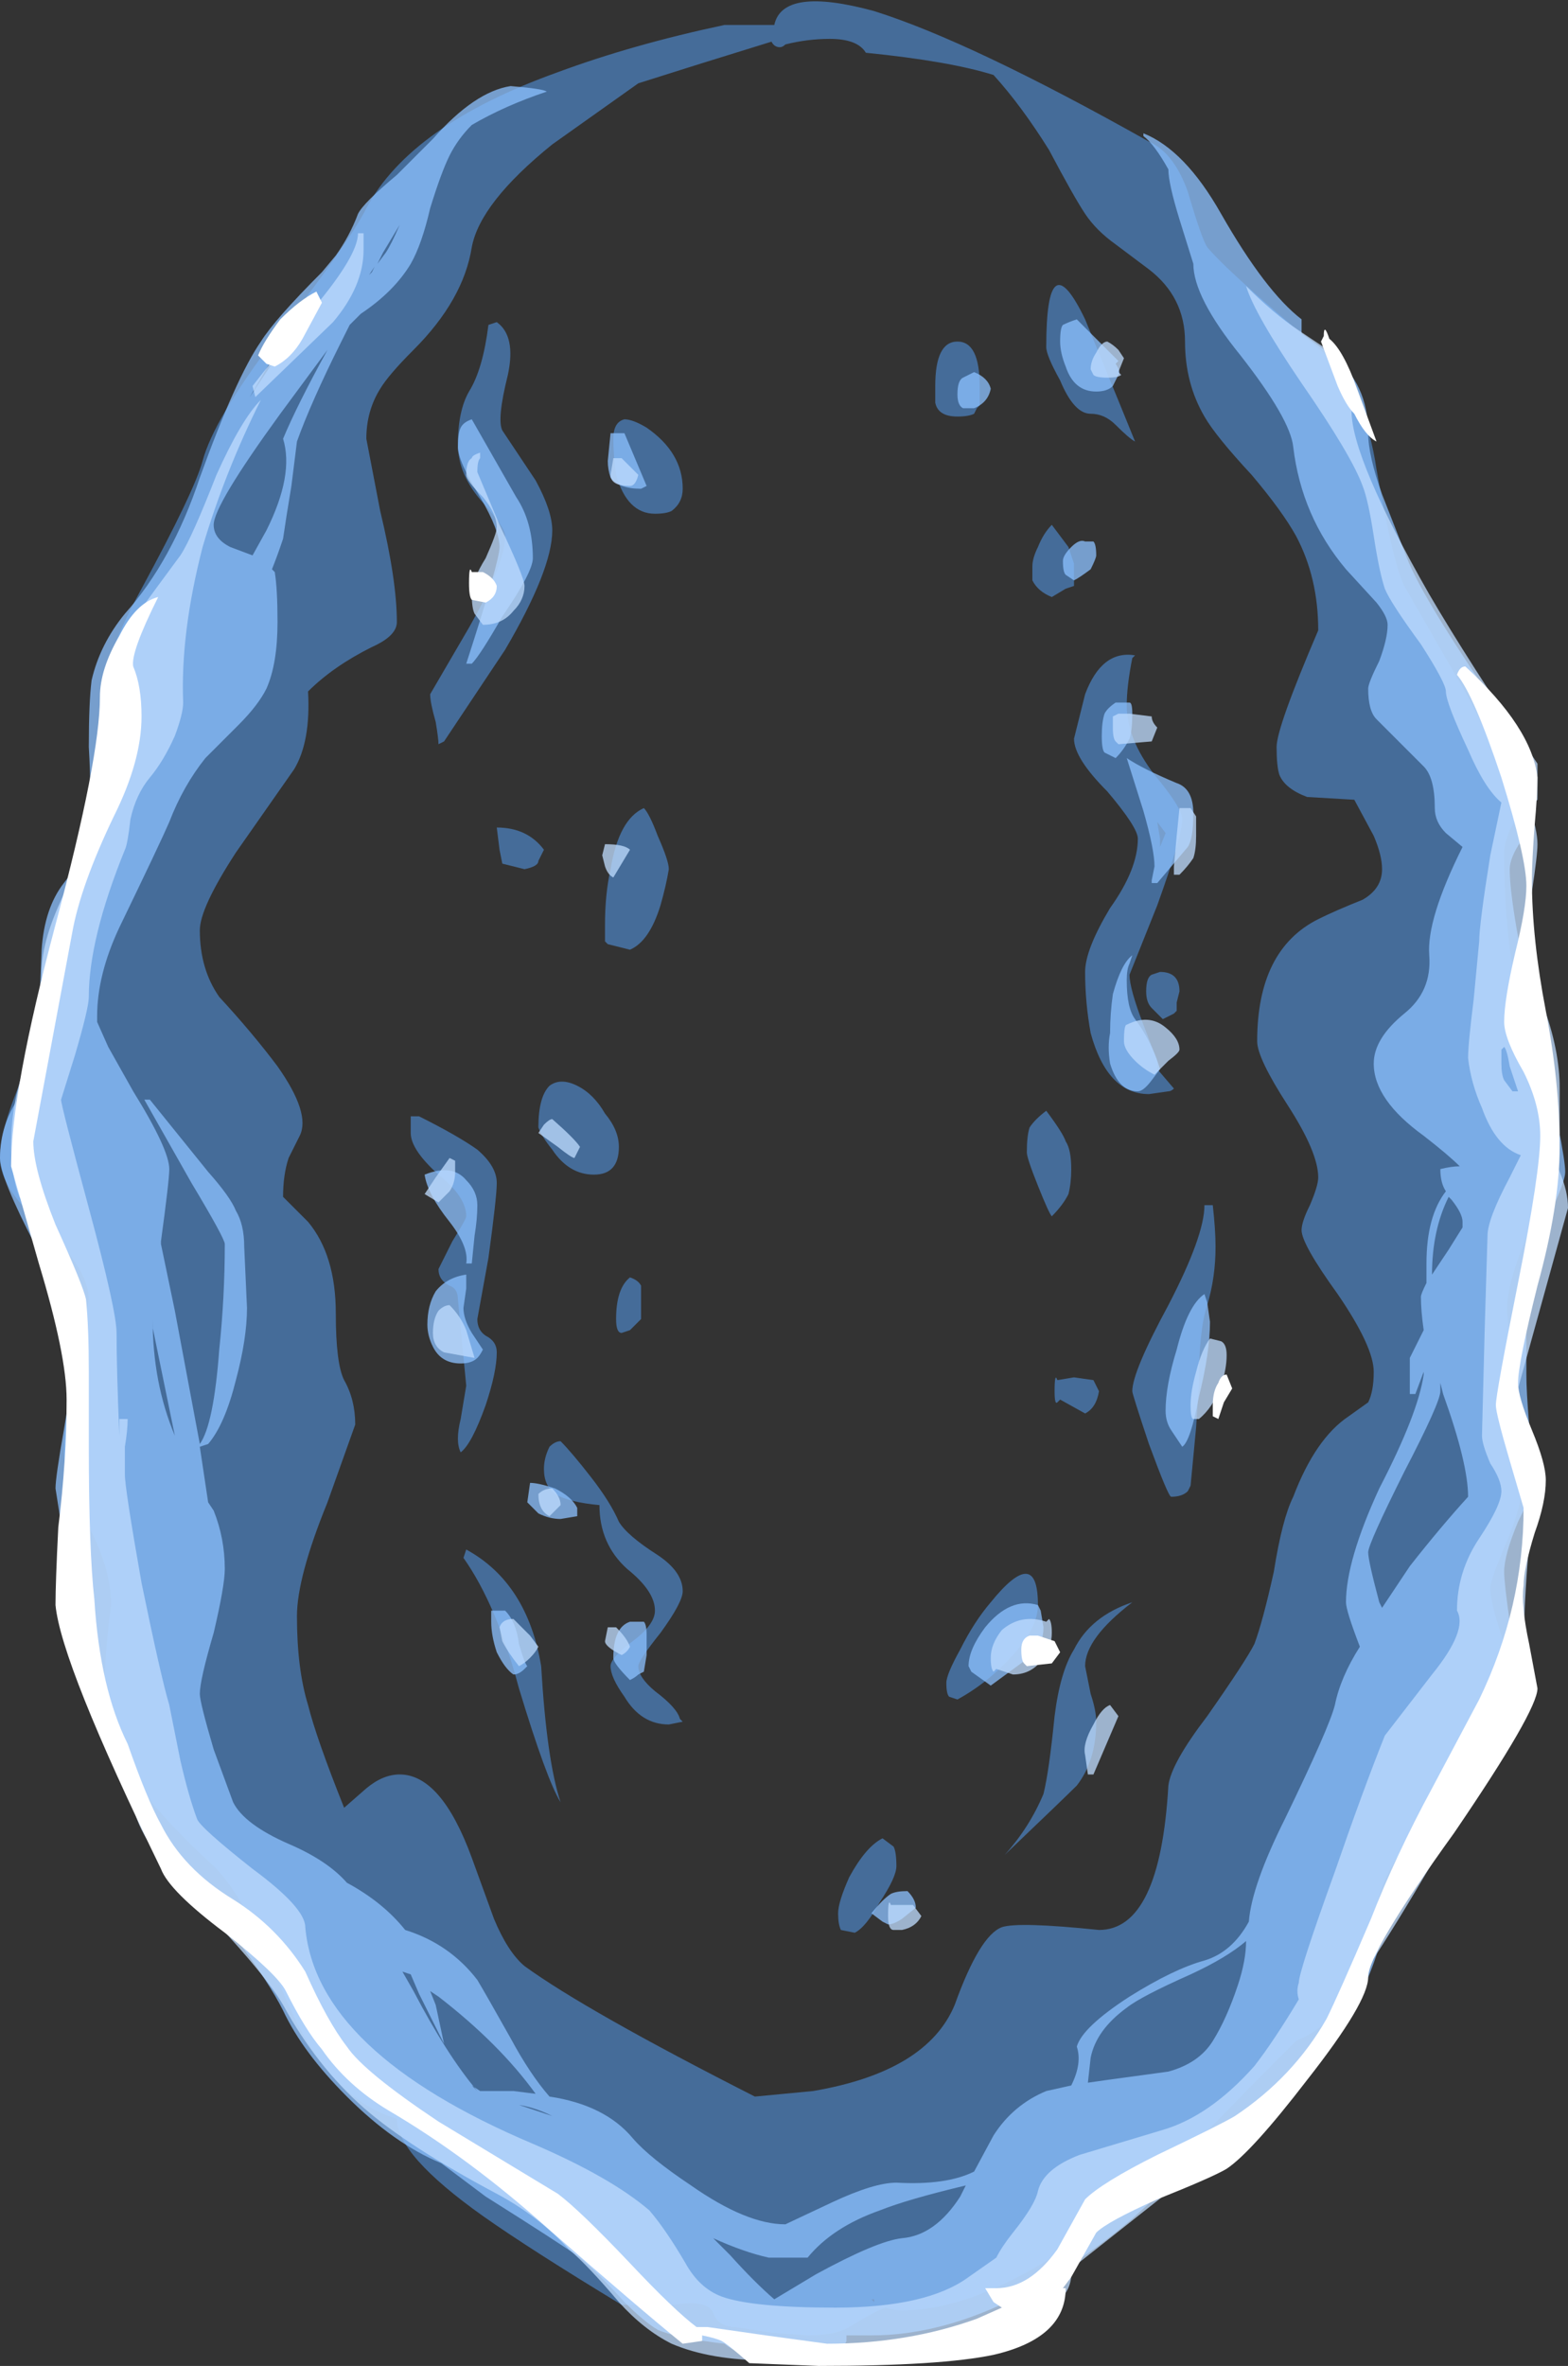 <?xml version="1.0" encoding="UTF-8" standalone="no"?>
<svg xmlns:ffdec="https://www.free-decompiler.com/flash" xmlns:xlink="http://www.w3.org/1999/xlink" ffdec:objectType="shape" height="42.6px" width="28.25px" xmlns="http://www.w3.org/2000/svg">
  <rect width="100%" height="100%" fill="#333333" stroke="none"/>
  <g transform="matrix(1.0, 0.0, 0.0, 1.0, 14.15, 38.05)">
    <path d="M7.25 -34.6 Q7.5 -33.75 7.6 -33.6 7.85 -33.3 8.65 -32.6 L9.75 -31.65 Q10.45 -30.95 10.65 -29.6 10.95 -27.9 11.15 -27.5 L12.3 -25.5 Q13.2 -23.8 13.2 -23.5 13.2 -23.35 13.05 -23.1 12.95 -22.85 12.95 -22.7 12.95 -20.75 13.4 -19.35 L13.7 -18.4 Q13.85 -18.0 13.85 -17.6 13.85 -17.05 13.45 -16.0 13.0 -15.0 13.0 -14.45 L13.3 -11.55 Q13.3 -11.0 13.0 -10.3 12.7 -9.6 12.7 -9.45 12.7 -9.2 12.95 -8.45 13.15 -7.75 13.15 -7.5 13.15 -6.95 12.15 -5.95 11.0 -4.7 10.85 -4.3 10.7 -4.0 10.6 -3.5 L10.4 -2.65 Q10.1 -1.7 9.2 -1.3 9.15 -1.25 8.35 -0.45 7.4 0.55 6.65 1.2 3.95 3.55 2.1 3.55 1.95 3.55 1.8 3.5 1.55 3.6 1.15 3.85 0.9 4.0 0.4 4.0 L-0.25 3.95 -0.9 3.85 Q-1.2 3.85 -1.3 3.6 -1.4 3.35 -2.0 3.45 L-2.95 3.45 Q-4.6 2.45 -5.45 1.85 -7.0 0.75 -7.0 0.1 -8.2 -0.25 -8.95 -1.95 L-9.55 -3.3 Q-9.9 -4.05 -10.3 -4.45 -12.0 -6.0 -12.2 -7.0 -12.35 -7.6 -12.15 -9.15 -12.15 -9.85 -12.6 -10.65 -13.0 -11.45 -13.0 -11.95 -13.0 -12.5 -12.75 -13.55 L-12.55 -14.65 Q-12.55 -15.2 -13.35 -15.95 -14.15 -16.65 -14.15 -17.2 -14.15 -17.75 -13.7 -18.75 -13.25 -19.75 -13.25 -20.55 -13.25 -21.25 -13.05 -21.85 L-12.65 -22.75 Q-12.15 -23.9 -12.3 -25.25 -12.4 -26.0 -11.6 -27.45 -10.65 -29.2 -10.5 -29.75 -10.3 -30.5 -9.2 -31.95 -7.85 -33.7 -7.55 -34.3 -6.75 -35.8 -4.1 -36.75 -2.75 -37.25 -1.1 -37.6 L-0.2 -37.6 Q-0.05 -38.3 1.6 -37.85 3.35 -37.3 6.55 -35.5 7.0 -35.3 7.25 -34.6 M0.0 -37.25 Q-0.05 -37.2 -0.1 -37.2 -0.2 -37.2 -0.25 -37.3 -1.55 -36.9 -2.65 -36.55 L-4.2 -35.45 Q-5.5 -34.4 -5.65 -33.6 -5.8 -32.65 -6.7 -31.75 -7.15 -31.3 -7.3 -31.05 -7.55 -30.65 -7.55 -30.15 L-7.3 -28.85 Q-7.0 -27.6 -7.0 -26.85 -7.0 -26.6 -7.45 -26.4 -8.15 -26.05 -8.6 -25.6 -8.55 -24.7 -8.85 -24.2 L-9.9 -22.7 Q-10.55 -21.7 -10.55 -21.3 -10.55 -20.6 -10.2 -20.1 -9.6 -19.45 -9.15 -18.85 -8.55 -18.0 -8.75 -17.6 L-8.95 -17.2 Q-9.05 -16.9 -9.05 -16.5 L-8.6 -16.05 Q-8.1 -15.45 -8.1 -14.4 -8.1 -13.5 -7.95 -13.2 -7.75 -12.85 -7.75 -12.4 L-8.25 -11.0 Q-8.8 -9.65 -8.8 -8.95 -8.8 -8.0 -8.6 -7.35 -8.45 -6.75 -7.95 -5.5 L-7.55 -5.85 Q-7.25 -6.1 -6.95 -6.1 -6.2 -6.1 -5.65 -4.6 L-5.25 -3.5 Q-5.0 -2.9 -4.7 -2.65 -3.6 -1.85 -0.55 -0.3 L0.5 -0.4 Q2.55 -0.75 3.05 -1.95 3.5 -3.2 3.9 -3.35 4.2 -3.45 5.65 -3.3 6.75 -3.3 6.9 -5.9 6.95 -6.3 7.6 -7.15 8.3 -8.15 8.45 -8.45 8.6 -8.85 8.8 -9.75 8.95 -10.7 9.15 -11.1 9.55 -12.15 10.15 -12.55 L10.5 -12.8 Q10.6 -13.0 10.6 -13.35 10.6 -13.8 9.95 -14.75 9.3 -15.65 9.3 -15.9 9.3 -16.05 9.45 -16.35 9.6 -16.7 9.6 -16.85 9.6 -17.3 9.05 -18.15 8.5 -19.0 8.5 -19.3 8.5 -20.95 9.6 -21.5 9.9 -21.65 10.4 -21.85 10.75 -22.05 10.75 -22.4 10.75 -22.65 10.6 -23.0 L10.25 -23.65 9.4 -23.7 Q9.0 -23.85 8.9 -24.1 8.85 -24.25 8.85 -24.6 8.85 -24.95 9.6 -26.7 9.6 -27.65 9.2 -28.4 8.95 -28.85 8.4 -29.5 7.75 -30.2 7.55 -30.55 7.2 -31.15 7.2 -31.9 7.2 -32.7 6.55 -33.2 L5.95 -33.65 Q5.6 -33.9 5.4 -34.2 5.2 -34.5 4.75 -35.35 4.25 -36.15 3.75 -36.7 2.95 -36.95 1.45 -37.1 1.3 -37.35 0.8 -37.35 0.4 -37.35 0.0 -37.25 M4.7 -31.8 Q4.7 -33.75 5.4 -32.3 6.2 -30.35 6.3 -30.1 6.2 -30.15 5.95 -30.4 5.75 -30.6 5.5 -30.6 5.2 -30.6 4.95 -31.2 4.7 -31.65 4.7 -31.8 M3.5 -31.1 L3.5 -30.75 3.45 -30.7 3.4 -30.6 Q3.3 -30.55 3.1 -30.55 2.75 -30.55 2.7 -30.8 2.7 -30.9 2.7 -31.1 2.7 -31.9 3.1 -31.9 3.5 -31.9 3.5 -31.1 M5.1 -28.2 L5.2 -27.9 5.2 -27.5 5.05 -27.45 4.8 -27.3 Q4.55 -27.4 4.45 -27.6 4.45 -27.65 4.45 -27.85 4.45 -28.0 4.55 -28.2 4.65 -28.45 4.8 -28.6 L5.1 -28.2 M6.25 -26.2 Q6.15 -25.7 6.15 -25.35 6.15 -24.75 6.65 -24.1 7.15 -23.5 7.15 -23.3 7.15 -23.0 6.7 -21.75 L6.2 -20.5 Q6.2 -20.25 6.45 -19.6 L6.7 -18.95 6.7 -18.8 7.0 -18.45 Q6.95 -18.4 6.9 -18.4 L6.55 -18.35 Q5.8 -18.35 5.5 -19.45 5.4 -20.0 5.4 -20.55 5.4 -20.95 5.85 -21.7 6.35 -22.4 6.35 -22.95 6.35 -23.15 5.8 -23.8 5.2 -24.4 5.2 -24.75 L5.4 -25.55 Q5.7 -26.35 6.3 -26.25 L6.25 -26.2 M6.75 -22.8 L6.85 -23.05 6.7 -23.25 6.75 -22.95 6.75 -22.8 M6.75 -20.55 Q7.1 -20.55 7.1 -20.2 L7.05 -20.0 Q7.05 -19.95 7.05 -19.85 L7.0 -19.8 Q6.9 -19.75 6.8 -19.7 L6.6 -19.9 Q6.5 -20.0 6.5 -20.2 6.5 -20.45 6.6 -20.5 L6.75 -20.55 M5.95 -20.5 L5.95 -20.5 M4.7 -18.05 Q5.0 -17.65 5.05 -17.5 5.15 -17.35 5.15 -17.0 5.15 -16.75 5.1 -16.55 5.0 -16.35 4.8 -16.15 4.75 -16.2 4.55 -16.7 4.35 -17.2 4.35 -17.3 4.35 -17.6 4.4 -17.75 4.5 -17.9 4.7 -18.05 M7.75 -15.6 Q7.75 -15.05 7.6 -14.55 7.45 -14.1 7.45 -13.15 L7.4 -12.35 7.3 -11.3 7.25 -11.2 Q7.15 -11.1 6.95 -11.1 6.9 -11.1 6.55 -12.05 6.25 -12.95 6.25 -13.0 6.25 -13.35 6.9 -14.55 7.55 -15.8 7.55 -16.35 L7.7 -16.35 Q7.75 -15.9 7.75 -15.6 M4.85 -13.0 Q4.85 -13.35 4.9 -13.2 L5.2 -13.25 5.55 -13.2 5.65 -13.0 Q5.6 -12.7 5.4 -12.6 L4.95 -12.85 4.9 -12.8 Q4.85 -12.75 4.85 -13.0 M3.1 -7.45 L2.95 -7.5 Q2.9 -7.55 2.9 -7.75 2.9 -7.9 3.15 -8.35 3.4 -8.85 3.7 -9.2 4.55 -10.25 4.55 -9.15 4.55 -8.75 4.1 -8.25 3.65 -7.75 3.1 -7.45 M5.5 -7.55 Q5.6 -7.25 5.6 -7.05 5.6 -6.35 5.25 -5.9 5.05 -5.7 3.95 -4.65 4.4 -5.15 4.65 -5.75 4.75 -6.15 4.85 -7.15 4.95 -7.95 5.2 -8.35 5.5 -8.95 6.25 -9.2 5.4 -8.55 5.4 -8.05 L5.5 -7.55 M1.95 -4.8 Q2.0 -4.7 2.0 -4.45 2.0 -4.25 1.7 -3.8 1.45 -3.35 1.25 -3.25 L1.0 -3.3 Q0.95 -3.4 0.95 -3.6 0.95 -3.8 1.15 -4.25 1.45 -4.8 1.75 -4.95 L1.95 -4.8 M1.55 3.35 L1.6 3.4 1.6 3.35 1.55 3.35 M-5.35 -32.2 L-5.2 -32.25 Q-4.85 -32.0 -5.0 -31.3 -5.2 -30.5 -5.1 -30.3 L-4.5 -29.4 Q-4.2 -28.85 -4.2 -28.5 -4.2 -27.8 -5.05 -26.35 L-6.15 -24.7 -6.25 -24.65 Q-6.25 -24.75 -6.3 -25.05 -6.4 -25.4 -6.4 -25.55 L-5.7 -26.75 Q-5.05 -27.9 -5.05 -28.4 -5.05 -28.55 -5.45 -29.0 -5.9 -29.5 -5.9 -30.05 -5.9 -30.65 -5.7 -31.0 -5.45 -31.4 -5.35 -32.2 M-2.9 -30.5 Q-2.75 -30.5 -2.5 -30.35 -1.85 -29.9 -1.85 -29.25 -1.85 -29.0 -2.05 -28.85 -2.15 -28.8 -2.35 -28.8 -2.85 -28.8 -3.05 -29.5 -3.1 -29.85 -3.1 -30.15 -3.1 -30.45 -2.9 -30.5 M-4.35 -22.75 L-4.45 -22.55 Q-4.45 -22.45 -4.7 -22.4 L-5.1 -22.5 -5.15 -22.75 -5.2 -23.15 Q-4.65 -23.15 -4.35 -22.75 M-3.25 -21.4 Q-3.25 -21.95 -3.15 -22.4 -3.0 -23.3 -2.55 -23.5 -2.45 -23.4 -2.3 -23.0 -2.1 -22.55 -2.1 -22.4 -2.15 -22.1 -2.25 -21.75 -2.45 -21.1 -2.8 -20.95 L-3.2 -21.05 -3.25 -21.1 -3.25 -21.4 M-6.75 -17.9 L-6.75 -17.95 -6.6 -17.95 Q-5.9 -17.6 -5.55 -17.35 -5.2 -17.05 -5.2 -16.75 -5.2 -16.5 -5.35 -15.4 L-5.55 -14.3 Q-5.55 -14.1 -5.4 -14.0 -5.2 -13.9 -5.2 -13.7 -5.2 -13.35 -5.4 -12.75 -5.65 -12.05 -5.85 -11.9 -5.95 -12.1 -5.85 -12.5 L-5.75 -13.1 -5.9 -14.65 Q-5.9 -14.85 -6.05 -14.9 -6.25 -15.0 -6.25 -15.2 L-6.0 -15.7 Q-5.75 -16.1 -5.75 -16.15 -5.75 -16.5 -6.25 -16.9 -6.75 -17.35 -6.75 -17.65 L-6.75 -17.9 M-3.0 -17.4 Q-3.0 -16.9 -3.45 -16.9 -3.9 -16.9 -4.2 -17.35 -4.4 -17.6 -4.45 -17.75 -4.45 -18.3 -4.25 -18.5 -4.05 -18.65 -3.75 -18.5 -3.45 -18.35 -3.25 -18.0 -3.0 -17.7 -3.0 -17.4 M-3.05 -14.3 Q-3.05 -14.85 -2.8 -15.05 -2.65 -15.0 -2.6 -14.9 L-2.6 -14.3 -2.8 -14.1 -2.95 -14.05 Q-3.05 -14.05 -3.05 -14.3 M-4.05 -12.1 Q-3.85 -11.9 -3.5 -11.45 -3.15 -11.0 -3.0 -10.65 -2.85 -10.4 -2.3 -10.05 -1.85 -9.75 -1.85 -9.4 -1.85 -9.2 -2.25 -8.65 -2.65 -8.15 -2.65 -8.05 -2.65 -7.85 -2.35 -7.6 -1.95 -7.3 -1.9 -7.1 L-1.85 -7.05 -2.1 -7.0 Q-2.6 -7.0 -2.9 -7.5 -3.15 -7.85 -3.15 -8.05 -3.15 -8.2 -2.75 -8.5 -2.35 -8.8 -2.35 -9.05 -2.35 -9.4 -2.85 -9.8 -3.35 -10.25 -3.35 -10.95 -3.9 -11.0 -4.15 -11.15 -4.35 -11.3 -4.35 -11.6 -4.35 -11.8 -4.25 -12.0 -4.15 -12.1 -4.05 -12.1 M-4.4 -8.05 Q-4.3 -6.35 -4.05 -5.6 -4.3 -6.0 -4.8 -7.65 -5.2 -9.15 -5.8 -10.0 L-5.75 -10.15 Q-4.65 -9.55 -4.4 -8.05" fill="#59a5ff" fill-opacity="0.502" fill-rule="evenodd" stroke="none"/>
    <path d="M6.45 -35.6 L6.45 -35.65 Q7.2 -35.35 7.85 -34.2 8.65 -32.8 9.3 -32.3 L9.3 -32.05 9.85 -31.65 Q10.5 -31.15 10.5 -30.25 10.5 -29.85 10.75 -29.15 L11.2 -28.0 Q11.45 -27.35 12.6 -25.65 13.4 -24.45 13.4 -23.45 13.4 -23.25 13.25 -22.9 13.05 -22.6 13.05 -22.4 13.05 -21.7 13.55 -19.5 14.05 -17.3 14.05 -16.95 14.05 -16.75 13.7 -16.05 13.35 -15.3 13.35 -15.05 L13.35 -13.3 Q13.35 -13.0 13.4 -12.4 L13.5 -11.45 Q13.5 -11.25 13.2 -10.65 12.95 -10.05 12.95 -9.75 12.95 -9.55 13.05 -8.85 13.2 -8.15 13.2 -8.0 13.2 -7.4 13.05 -7.05 12.95 -6.8 12.7 -6.55 11.75 -5.65 11.25 -4.6 11.1 -4.35 10.95 -3.8 L10.65 -2.85 Q10.25 -1.65 9.55 -1.1 9.1 -0.8 8.05 0.25 L6.25 1.9 Q3.75 4.0 1.55 4.0 L1.1 4.0 1.1 4.1 Q1.05 4.25 0.85 4.25 L-0.3 4.2 -0.55 4.35 Q-0.85 4.35 -1.1 4.15 -1.95 4.05 -2.3 3.9 -2.55 3.75 -2.9 3.4 -3.35 2.9 -3.7 2.6 -4.05 2.35 -5.4 1.5 L-6.2 0.9 Q-7.05 0.55 -7.9 -0.3 -8.7 -1.1 -9.05 -1.85 -9.55 -2.85 -11.35 -4.9 -12.35 -6.0 -13.15 -11.25 -13.15 -11.45 -13.0 -12.3 -12.85 -13.2 -12.85 -13.35 -12.85 -14.4 -13.5 -15.6 -14.15 -16.85 -14.15 -17.2 -14.15 -17.8 -13.8 -18.3 -13.45 -18.75 -13.45 -19.7 L-13.4 -20.95 Q-13.35 -21.7 -13.0 -22.15 -12.6 -22.65 -12.55 -23.35 -12.5 -23.75 -12.55 -24.6 -12.55 -25.4 -12.5 -25.8 -12.35 -26.45 -11.9 -27.0 -11.05 -27.95 -10.55 -29.45 -9.9 -31.25 -9.45 -31.9 -9.2 -32.3 -8.35 -33.15 L-8.1 -33.45 Q-7.85 -33.8 -7.7 -34.2 -7.6 -34.4 -7.0 -34.9 L-6.35 -35.55 Q-5.6 -36.4 -4.95 -36.5 -4.35 -36.45 -4.3 -36.4 -5.05 -36.15 -5.65 -35.8 -5.9 -35.55 -6.05 -35.25 -6.2 -34.95 -6.4 -34.3 -6.55 -33.65 -6.75 -33.3 -7.05 -32.8 -7.65 -32.4 L-7.85 -32.2 -8.0 -31.9 Q-8.55 -30.8 -8.8 -30.1 L-8.9 -29.3 Q-9.0 -28.7 -9.05 -28.35 -9.15 -28.05 -9.25 -27.8 L-9.2 -27.75 Q-9.15 -27.45 -9.15 -26.85 -9.15 -26.1 -9.35 -25.65 -9.5 -25.35 -9.85 -25.0 L-10.45 -24.4 Q-10.85 -23.9 -11.1 -23.25 -11.25 -22.9 -12.0 -21.35 -12.4 -20.5 -12.4 -19.75 L-12.4 -19.65 -12.2 -19.2 -11.75 -18.4 Q-11.1 -17.35 -11.1 -17.0 -11.1 -16.8 -11.25 -15.7 L-11.25 -15.65 -11.0 -14.45 -10.55 -12.05 Q-10.3 -12.4 -10.2 -13.75 -10.1 -14.7 -10.1 -15.65 -10.1 -15.75 -10.7 -16.75 L-11.55 -18.25 -11.45 -18.25 -10.4 -16.95 Q-10.0 -16.5 -9.9 -16.25 -9.75 -16.0 -9.75 -15.6 L-9.7 -14.5 Q-9.7 -13.95 -9.9 -13.2 -10.1 -12.4 -10.4 -12.05 L-10.55 -12.0 -10.4 -11.0 -10.3 -10.85 Q-10.1 -10.35 -10.1 -9.8 -10.1 -9.5 -10.3 -8.65 -10.55 -7.8 -10.55 -7.55 -10.55 -7.4 -10.3 -6.55 L-9.95 -5.6 Q-9.75 -5.2 -8.95 -4.85 -8.25 -4.55 -7.9 -4.15 -7.25 -3.8 -6.85 -3.3 -6.05 -3.05 -5.55 -2.4 -5.4 -2.15 -4.95 -1.35 -4.6 -0.7 -4.25 -0.3 -3.25 -0.15 -2.75 0.45 -2.45 0.8 -1.7 1.3 -0.7 2.0 0.0 2.0 L0.85 1.6 Q1.6 1.25 2.0 1.25 2.9 1.3 3.4 1.05 L3.75 0.4 Q4.1 -0.15 4.7 -0.4 L5.15 -0.5 Q5.35 -0.9 5.25 -1.2 5.35 -1.55 6.2 -2.1 7.0 -2.6 7.55 -2.75 8.05 -2.9 8.35 -3.45 8.4 -4.1 9.0 -5.3 9.8 -6.95 9.9 -7.35 10.0 -7.85 10.35 -8.4 10.1 -9.05 10.1 -9.2 10.1 -9.95 10.7 -11.25 11.4 -12.6 11.5 -13.3 L11.5 -13.35 11.35 -12.95 11.25 -12.95 11.25 -13.6 11.5 -14.1 Q11.45 -14.45 11.45 -14.7 11.45 -14.75 11.55 -14.95 L11.55 -15.3 Q11.55 -16.15 11.9 -16.6 11.8 -16.75 11.8 -17.0 12.0 -17.05 12.15 -17.05 11.95 -17.25 11.5 -17.6 10.6 -18.25 10.6 -18.9 10.6 -19.35 11.15 -19.8 11.65 -20.2 11.6 -20.85 11.55 -21.5 12.2 -22.8 L11.9 -23.05 Q11.7 -23.25 11.7 -23.5 11.7 -24.05 11.5 -24.25 L10.65 -25.1 Q10.5 -25.25 10.5 -25.65 10.5 -25.75 10.7 -26.15 10.85 -26.55 10.85 -26.8 10.85 -26.95 10.65 -27.2 L10.1 -27.8 Q9.3 -28.75 9.15 -30.0 9.1 -30.5 8.2 -31.65 7.35 -32.7 7.35 -33.3 L7.1 -34.1 Q6.9 -34.75 6.9 -35.0 6.65 -35.45 6.45 -35.6 M3.7 -31.05 Q3.65 -30.8 3.4 -30.7 L3.2 -30.7 Q3.1 -30.75 3.1 -30.95 3.1 -31.2 3.2 -31.25 L3.4 -31.35 Q3.65 -31.25 3.7 -31.05 M5.5 -32.05 L6.0 -31.55 5.95 -31.5 Q6.05 -31.35 6.0 -31.3 L5.9 -31.1 Q5.8 -31.0 5.6 -31.0 5.2 -31.0 5.05 -31.45 4.95 -31.7 4.95 -31.9 4.95 -32.15 5.0 -32.2 5.1 -32.25 5.25 -32.3 L5.5 -32.05 M5.2 -27.6 L5.05 -27.7 Q5.0 -27.75 5.0 -27.95 5.0 -28.05 5.15 -28.2 5.3 -28.35 5.4 -28.3 L5.55 -28.3 Q5.6 -28.25 5.6 -28.05 5.6 -28.0 5.5 -27.8 5.3 -27.65 5.2 -27.6 M11.95 -16.5 Q11.65 -15.9 11.65 -15.1 L11.95 -15.55 12.2 -15.95 12.2 -16.05 Q12.2 -16.2 12.0 -16.45 L11.95 -16.5 M7.05 -23.95 Q7.35 -23.85 7.35 -23.4 7.35 -22.95 7.25 -22.8 L6.7 -22.15 6.6 -22.15 6.6 -22.2 6.65 -22.45 Q6.65 -22.75 6.45 -23.45 L6.15 -24.4 Q6.45 -24.2 7.05 -23.95 M6.25 -25.2 Q6.25 -24.9 6.2 -24.75 6.1 -24.55 5.95 -24.4 L5.75 -24.5 Q5.7 -24.55 5.7 -24.8 5.7 -25.05 5.75 -25.2 5.8 -25.3 5.95 -25.4 L6.2 -25.4 Q6.25 -25.4 6.25 -25.2 M6.2 -20.7 Q6.15 -20.6 6.15 -20.4 6.15 -19.9 6.3 -19.7 6.6 -19.3 6.75 -18.8 L6.6 -18.6 Q6.45 -18.4 6.35 -18.4 6.0 -18.4 5.85 -18.9 5.8 -19.2 5.85 -19.45 5.85 -19.8 5.9 -20.15 6.05 -20.7 6.25 -20.85 L6.2 -20.7 M7.6 -14.6 L7.65 -14.25 Q7.65 -13.7 7.45 -12.9 7.3 -12.1 7.15 -12.0 L6.95 -12.3 Q6.85 -12.45 6.85 -12.65 6.85 -13.1 7.05 -13.75 7.25 -14.55 7.55 -14.75 L7.6 -14.6 M10.75 -9.1 L11.25 -9.85 Q11.8 -10.55 12.3 -11.1 12.3 -11.7 11.85 -12.95 L11.8 -13.15 11.8 -13.0 Q11.8 -12.8 11.15 -11.55 10.5 -10.25 10.5 -10.1 10.5 -9.95 10.7 -9.2 L10.75 -9.1 M4.6 -9.05 L4.65 -8.75 Q4.65 -8.45 4.45 -8.25 L3.7 -7.7 3.35 -7.95 3.3 -8.05 Q3.3 -8.35 3.6 -8.75 4.05 -9.3 4.55 -9.15 L4.6 -9.05 M1.9 -3.95 Q2.0 -4.0 2.2 -4.0 2.35 -3.85 2.35 -3.7 L2.1 -3.5 Q1.95 -3.4 1.85 -3.4 L1.75 -3.45 1.55 -3.6 Q1.75 -3.85 1.9 -3.95 M5.45 -0.55 L5.8 -0.6 6.9 -0.75 Q7.45 -0.9 7.7 -1.3 7.95 -1.7 8.15 -2.3 8.3 -2.75 8.3 -3.1 7.95 -2.8 7.3 -2.5 6.4 -2.1 6.15 -1.9 5.6 -1.5 5.5 -1.0 L5.45 -0.55 M3.25 1.3 Q2.2 1.55 1.7 1.75 0.85 2.05 0.4 2.6 L-0.3 2.6 Q-0.75 2.5 -1.3 2.25 L-1.0 2.55 Q-0.55 3.05 -0.2 3.35 L0.55 2.9 Q1.65 2.3 2.1 2.25 2.7 2.2 3.15 1.5 L3.25 1.3 M-7.25 -33.5 L-7.35 -33.3 -7.2 -33.5 Q-7.1 -33.65 -6.95 -34.0 L-7.25 -33.5 M-7.4 -33.25 L-7.5 -33.1 -7.45 -33.15 -7.4 -33.25 M-9.3 -31.45 L-9.3 -31.5 -9.65 -30.9 -9.25 -31.5 -9.3 -31.45 M-9.6 -28.05 L-9.35 -28.5 Q-8.85 -29.5 -9.05 -30.15 -8.8 -30.75 -8.25 -31.75 L-9.1 -30.6 Q-10.3 -28.95 -10.3 -28.6 -10.3 -28.35 -10.0 -28.2 L-9.6 -28.05 M-5.85 -30.35 Q-5.8 -30.45 -5.65 -30.5 L-4.85 -29.1 Q-4.55 -28.65 -4.55 -28.0 -4.55 -27.75 -5.1 -26.95 -5.5 -26.25 -5.65 -26.1 L-5.75 -26.1 Q-5.15 -27.95 -5.15 -28.2 -5.15 -28.5 -5.5 -29.1 -5.9 -29.75 -5.9 -30.0 -5.9 -30.25 -5.85 -30.35 M-3.15 -30.25 L-2.9 -30.25 -2.5 -29.3 -2.6 -29.25 Q-3.0 -29.25 -3.15 -29.45 -3.2 -29.6 -3.2 -29.75 L-3.15 -30.25 M-11.4 -14.3 Q-11.4 -13.15 -11.0 -12.2 L-11.4 -14.15 -11.4 -14.3 M-6.45 -14.2 Q-6.45 -14.55 -6.3 -14.8 -6.1 -15.05 -5.75 -15.1 -5.75 -15.0 -5.75 -14.85 L-5.8 -14.5 Q-5.8 -14.3 -5.65 -14.05 L-5.45 -13.75 Q-5.5 -13.65 -5.55 -13.6 -5.65 -13.5 -5.85 -13.5 -6.2 -13.5 -6.35 -13.8 -6.45 -14.0 -6.45 -14.2 M-6.5 -16.9 Q-6.0 -17.1 -5.75 -16.8 -5.55 -16.6 -5.55 -16.35 -5.55 -16.1 -5.6 -15.8 L-5.65 -15.3 -5.75 -15.3 Q-5.7 -15.6 -6.05 -16.05 -6.45 -16.55 -6.5 -16.9 M-4.45 -10.8 L-4.65 -11.0 -4.6 -11.35 Q-4.45 -11.35 -4.15 -11.25 -3.85 -11.1 -3.75 -10.9 L-3.75 -10.75 -4.05 -10.7 Q-4.25 -10.7 -4.45 -10.8 M-5.3 -9.05 L-5.05 -9.05 Q-4.85 -8.85 -4.8 -8.45 -4.7 -8.1 -4.65 -8.05 L-4.7 -8.0 Q-4.8 -7.9 -4.9 -7.9 -5.05 -8.0 -5.2 -8.3 -5.3 -8.6 -5.3 -8.85 L-5.3 -9.05 M-2.55 -8.85 Q-2.5 -8.8 -2.5 -8.6 -2.5 -8.4 -2.5 -8.25 L-2.55 -7.95 -2.65 -7.9 Q-2.7 -7.85 -2.8 -7.8 -3.1 -8.1 -3.1 -8.2 -3.1 -8.75 -2.8 -8.85 L-2.55 -8.85 M-6.75 -2.5 L-6.9 -2.55 -6.7 -2.2 Q-6.1 -1.05 -5.55 -0.4 L-5.65 -0.5 -5.5 -0.4 -4.9 -0.4 -4.5 -0.35 Q-5.15 -1.25 -6.25 -2.1 L-6.4 -2.2 -6.3 -1.95 -6.15 -1.25 -6.6 -2.15 -6.75 -2.5 M-5.1 -0.25 Q-4.65 -0.1 -4.2 0.05 -4.5 -0.1 -4.8 -0.15 L-5.1 -0.25" fill="#8cc1ff" fill-opacity="0.753" fill-rule="evenodd" stroke="none"/>
    <path d="M5.5 -31.4 Q5.5 -31.55 5.6 -31.7 5.7 -31.9 5.8 -31.9 5.9 -31.85 6.0 -31.75 L6.1 -31.6 6.0 -31.35 6.05 -31.3 Q6.0 -31.25 5.8 -31.25 5.6 -31.25 5.55 -31.3 L5.5 -31.4 M10.15 -31.35 Q10.2 -31.15 10.2 -30.65 10.2 -29.8 11.6 -27.35 12.3 -26.15 13.55 -24.3 L13.55 -23.65 13.45 -23.55 13.4 -23.55 Q13.55 -23.1 13.55 -22.85 13.55 -22.65 13.45 -22.0 13.3 -21.35 13.3 -21.15 13.3 -20.75 13.65 -19.95 13.95 -19.15 13.95 -18.45 L13.95 -17.65 Q13.9 -17.45 13.8 -17.35 L13.95 -16.95 Q14.1 -16.6 14.1 -16.3 L13.2 -13.05 Q13.2 -12.85 13.3 -12.2 13.45 -11.55 13.45 -11.4 L13.4 -10.25 Q13.3 -9.15 13.3 -8.2 13.3 -7.4 11.65 -4.5 10.3 -2.2 9.85 -1.8 L9.9 -1.5 Q9.9 -0.9 7.05 1.3 L5.15 2.8 5.15 2.9 Q5.15 3.65 3.35 4.05 1.8 4.45 -0.3 4.45 -1.35 4.45 -2.05 4.15 -2.55 3.9 -3.0 3.4 -3.55 2.75 -3.9 2.45 -4.45 1.85 -5.2 1.45 -6.8 0.6 -7.6 -0.1 -8.45 -0.85 -9.05 -1.95 -9.4 -2.55 -10.65 -3.85 -11.65 -4.9 -11.75 -5.55 -11.85 -5.9 -12.4 -7.3 -12.85 -8.45 -12.85 -9.1 -12.85 -9.4 -12.75 -9.85 -13.05 -10.5 -13.0 -11.35 L-12.9 -12.55 Q-12.8 -13.3 -12.8 -13.7 -12.8 -14.95 -13.35 -15.85 L-13.8 -16.5 Q-13.95 -16.9 -13.95 -17.4 -13.95 -18.2 -13.7 -18.85 -13.4 -19.55 -13.4 -20.55 -13.4 -21.15 -12.95 -22.05 -12.55 -22.95 -12.55 -23.8 -12.55 -24.0 -12.35 -24.55 -12.2 -25.05 -12.2 -25.15 -12.2 -26.1 -12.05 -26.45 -11.9 -26.7 -10.9 -28.05 -10.7 -28.35 -10.25 -29.5 -9.8 -30.5 -9.45 -30.85 -10.1 -29.55 -10.5 -28.2 -10.9 -26.65 -10.85 -25.4 -10.85 -25.2 -11.0 -24.8 -11.2 -24.35 -11.45 -24.05 -11.7 -23.75 -11.8 -23.3 -11.85 -22.85 -11.9 -22.75 -12.55 -21.15 -12.55 -20.1 -12.55 -19.9 -12.8 -19.05 L-13.05 -18.25 Q-13.05 -18.15 -12.55 -16.3 -12.05 -14.45 -12.05 -14.05 -12.05 -13.4 -12.0 -12.2 L-12.0 -12.5 -11.85 -12.5 Q-11.85 -12.3 -11.9 -12.0 L-11.9 -11.5 Q-11.9 -11.25 -11.6 -9.55 -11.25 -7.85 -11.1 -7.35 L-10.9 -6.35 Q-10.75 -5.7 -10.6 -5.3 -10.55 -5.15 -9.6 -4.4 -8.65 -3.7 -8.65 -3.35 -8.45 -1.1 -4.55 0.55 -3.15 1.15 -2.45 1.75 -2.15 2.1 -1.8 2.7 -1.55 3.15 -1.15 3.3 -0.6 3.5 0.9 3.5 2.55 3.5 3.3 2.95 L3.8 2.6 Q3.9 2.4 4.1 2.15 4.5 1.65 4.55 1.4 4.65 1.0 5.3 0.75 L6.8 0.3 Q7.65 0.05 8.45 -0.85 8.8 -1.3 9.25 -2.05 9.2 -2.2 9.25 -2.35 9.25 -2.55 9.9 -4.35 10.4 -5.8 10.8 -6.8 L11.65 -7.9 Q12.3 -8.7 12.1 -9.05 12.1 -9.75 12.5 -10.35 12.9 -10.95 12.9 -11.2 12.9 -11.4 12.7 -11.7 12.55 -12.05 12.55 -12.2 L12.6 -14.15 12.65 -15.8 Q12.65 -16.1 13.05 -16.85 L13.25 -17.25 Q12.8 -17.4 12.55 -18.1 12.35 -18.55 12.3 -19.0 12.3 -19.25 12.4 -20.05 L12.5 -21.1 Q12.5 -21.4 12.7 -22.65 L12.9 -23.6 Q12.6 -23.85 12.3 -24.55 11.9 -25.4 11.9 -25.6 11.9 -25.75 11.45 -26.45 10.9 -27.2 10.8 -27.45 10.7 -27.75 10.6 -28.4 10.5 -29.05 10.4 -29.3 10.2 -29.85 9.3 -31.15 8.45 -32.4 8.3 -32.9 8.8 -32.4 9.25 -32.1 L9.85 -31.7 Q10.05 -31.55 10.15 -31.35 M12.9 -19.15 Q12.9 -19.1 12.9 -18.9 12.9 -18.7 12.95 -18.6 L13.1 -18.4 13.2 -18.4 13.05 -18.85 Q13.0 -19.15 12.95 -19.2 L12.9 -19.15 M6.7 -24.95 L6.6 -24.7 6.0 -24.65 5.95 -24.7 Q5.9 -24.75 5.9 -24.95 L5.9 -25.15 6.0 -25.2 6.2 -25.2 6.6 -25.15 Q6.6 -25.05 6.7 -24.95 M7.4 -23.35 L7.4 -23.0 Q7.4 -22.75 7.35 -22.6 7.25 -22.45 7.1 -22.3 L7.0 -22.3 7.0 -22.45 7.05 -23.0 7.1 -23.5 7.3 -23.5 7.4 -23.35 M6.9 -18.95 L6.65 -18.7 Q6.45 -18.8 6.3 -18.95 6.1 -19.15 6.1 -19.3 6.1 -19.6 6.15 -19.6 6.55 -19.8 6.85 -19.55 7.1 -19.35 7.1 -19.15 7.1 -19.1 6.9 -18.95 M7.85 -13.9 Q7.95 -13.85 7.95 -13.65 7.95 -13.4 7.85 -13.1 7.7 -12.7 7.45 -12.5 7.4 -12.5 7.35 -12.5 7.3 -12.5 7.3 -12.75 7.3 -13.0 7.4 -13.35 7.5 -13.75 7.65 -13.95 L7.85 -13.9 M6.0 -7.15 L5.55 -6.1 5.45 -6.1 5.4 -6.45 Q5.35 -6.65 5.55 -7.0 5.7 -7.3 5.85 -7.35 L6.0 -7.15 M4.75 -8.9 Q4.8 -8.85 4.8 -8.65 4.8 -8.4 4.65 -8.2 4.45 -7.9 4.1 -7.9 L3.8 -8.0 3.75 -7.95 Q3.7 -8.0 3.7 -8.2 3.7 -8.45 3.9 -8.7 4.25 -9.0 4.7 -8.85 L4.75 -8.9 M2.3 -3.75 L2.45 -3.55 Q2.35 -3.35 2.1 -3.3 L1.95 -3.3 Q1.85 -3.3 1.85 -3.55 1.85 -3.9 1.9 -3.75 L2.3 -3.75 M-7.6 -33.85 L-7.6 -33.55 Q-7.6 -32.9 -8.15 -32.25 L-9.55 -30.9 -9.6 -31.1 -8.5 -32.5 Q-7.7 -33.45 -7.7 -33.85 L-7.6 -33.85 M-3.1 -29.8 L-2.95 -29.8 -2.65 -29.5 Q-2.7 -29.3 -2.8 -29.3 -3.15 -29.3 -3.15 -29.5 L-3.1 -29.8 M-5.5 -29.8 Q-5.55 -29.75 -5.55 -29.55 L-5.15 -28.6 Q-4.7 -27.65 -4.7 -27.5 -4.7 -27.25 -4.9 -27.05 -5.1 -26.8 -5.45 -26.8 L-5.6 -27.0 Q-5.65 -27.1 -5.65 -27.35 -5.65 -27.6 -5.4 -28.0 -5.2 -28.45 -5.2 -28.55 -5.2 -28.8 -5.45 -29.1 -5.75 -29.4 -5.75 -29.5 -5.75 -29.75 -5.65 -29.8 -5.65 -29.85 -5.5 -29.9 -5.5 -29.85 -5.5 -29.8 M-3.1 -22.25 Q-3.2 -22.3 -3.25 -22.45 L-3.3 -22.65 -3.25 -22.85 Q-2.9 -22.85 -2.8 -22.75 L-3.1 -22.25 M-5.95 -17.15 L-5.95 -16.95 Q-5.95 -16.75 -6.05 -16.6 L-6.25 -16.4 -6.5 -16.55 -6.3 -16.85 -6.05 -17.2 -5.95 -17.15 M-6.05 -14.55 Q-5.85 -14.35 -5.75 -14.1 L-5.6 -13.6 -6.15 -13.7 Q-6.35 -13.8 -6.35 -14.05 -6.35 -14.3 -6.25 -14.45 -6.15 -14.55 -6.05 -14.55 M-3.7 -17.4 Q-3.75 -17.3 -3.8 -17.2 -3.85 -17.2 -4.1 -17.4 L-4.45 -17.65 -4.35 -17.8 Q-4.25 -17.9 -4.2 -17.9 -3.8 -17.55 -3.7 -17.4 M-4.45 -11.15 Q-4.35 -11.25 -4.2 -11.25 -4.05 -11.1 -4.05 -10.95 L-4.25 -10.75 Q-4.45 -10.85 -4.45 -11.15 M-3.05 -8.75 Q-2.85 -8.55 -2.8 -8.4 -2.85 -8.3 -2.95 -8.25 -3.25 -8.4 -3.25 -8.5 L-3.2 -8.75 -3.05 -8.75 M-4.6 -8.6 L-4.45 -8.4 Q-4.5 -8.3 -4.6 -8.2 -4.7 -8.1 -4.8 -8.05 -5.0 -8.3 -5.1 -8.5 L-5.15 -8.75 Q-5.1 -8.9 -4.9 -8.9 L-4.6 -8.6" fill="#bfdcff" fill-opacity="0.753" fill-rule="evenodd" stroke="none"/>
    <path d="M9.8 -31.95 Q10.05 -31.75 10.3 -31.05 L10.65 -30.1 Q10.45 -30.2 10.25 -30.6 10.1 -30.75 9.95 -31.1 L9.65 -31.9 9.7 -32.0 Q9.7 -32.25 9.8 -31.95 M13.55 -24.05 Q13.55 -23.75 13.5 -23.2 13.45 -22.55 13.45 -22.2 13.45 -21.15 13.7 -19.85 13.95 -18.55 13.95 -17.4 13.95 -16.35 13.55 -14.9 13.2 -13.5 13.2 -13.15 13.2 -12.9 13.45 -12.3 13.7 -11.7 13.7 -11.4 13.7 -11.0 13.5 -10.45 13.3 -9.8 13.3 -9.5 13.25 -9.15 13.4 -8.45 L13.55 -7.65 Q13.55 -7.25 12.05 -5.05 10.5 -2.9 10.5 -2.45 10.5 -2.0 9.4 -0.6 8.4 0.7 7.95 1.0 7.7 1.15 6.7 1.55 5.8 1.95 5.6 2.15 L5.15 2.95 5.0 3.15 5.05 3.15 Q5.05 4.05 3.75 4.35 2.8 4.55 0.6 4.55 L-0.65 4.5 Q-1.05 4.15 -1.15 4.1 -1.25 4.05 -1.5 4.0 L-1.5 4.1 -1.85 4.15 Q-2.65 3.5 -4.25 2.1 -5.7 0.8 -7.15 -0.05 -7.9 -0.5 -8.35 -1.15 -8.65 -1.5 -9.0 -2.2 -9.15 -2.5 -10.1 -3.25 -11.1 -4.0 -11.25 -4.4 -13.05 -8.1 -13.15 -9.15 -13.15 -9.55 -13.1 -10.55 -12.95 -11.75 -12.95 -12.85 -12.95 -13.65 -13.45 -15.3 L-13.95 -17.05 Q-13.95 -18.4 -13.15 -21.4 -12.35 -24.4 -12.35 -25.5 -12.35 -26.0 -12.0 -26.6 -11.7 -27.2 -11.3 -27.3 -11.8 -26.3 -11.75 -26.05 -11.6 -25.7 -11.6 -25.15 -11.6 -24.35 -12.1 -23.35 -12.7 -22.1 -12.85 -21.25 L-13.55 -17.5 Q-13.55 -17.0 -13.15 -16.0 -12.65 -14.9 -12.6 -14.65 -12.55 -14.15 -12.55 -13.35 L-12.55 -12.0 Q-12.55 -10.15 -12.45 -9.25 -12.35 -7.65 -11.85 -6.65 -11.5 -5.65 -11.25 -5.2 -10.85 -4.4 -9.95 -3.85 -9.15 -3.35 -8.65 -2.55 -8.25 -1.65 -7.9 -1.2 -7.6 -0.75 -6.25 0.15 L-4.1 1.45 Q-3.7 1.75 -2.8 2.7 -2.0 3.55 -1.6 3.85 L-1.4 3.85 -0.35 4.0 0.75 4.15 Q2.2 4.15 3.45 3.7 L3.9 3.5 3.75 3.4 3.6 3.15 3.8 3.15 Q4.4 3.15 4.9 2.45 L5.4 1.55 Q5.7 1.25 6.7 0.75 7.85 0.2 8.1 0.05 9.15 -0.65 9.75 -1.7 9.95 -2.1 10.55 -3.5 11.0 -4.65 11.65 -5.85 L12.5 -7.45 Q13.3 -9.1 13.3 -10.9 L13.05 -11.75 Q12.8 -12.6 12.8 -12.75 12.8 -12.95 13.2 -14.95 13.6 -16.95 13.6 -17.6 13.6 -18.15 13.3 -18.75 12.95 -19.35 12.95 -19.65 12.95 -20.05 13.15 -20.9 13.35 -21.7 13.35 -22.1 13.35 -22.6 12.9 -24.05 12.4 -25.55 12.1 -25.9 12.15 -26.05 12.25 -26.05 13.45 -24.95 13.55 -24.05 M8.05 -13.05 L7.9 -12.8 7.8 -12.5 7.7 -12.55 7.7 -12.75 Q7.7 -13.0 7.8 -13.15 7.85 -13.3 7.95 -13.3 L8.05 -13.05 M4.85 -8.5 L4.95 -8.3 4.8 -8.1 4.35 -8.05 4.3 -8.1 Q4.25 -8.15 4.25 -8.35 4.25 -8.55 4.4 -8.6 L4.55 -8.6 4.85 -8.5 M-8.35 -32.6 L-8.7 -31.95 Q-8.9 -31.6 -9.2 -31.45 L-9.35 -31.5 -9.5 -31.65 Q-9.4 -31.9 -9.1 -32.3 -8.75 -32.65 -8.45 -32.8 L-8.35 -32.6 M-5.2 -27.5 Q-5.2 -27.3 -5.4 -27.2 L-5.65 -27.25 Q-5.7 -27.3 -5.7 -27.55 -5.7 -27.9 -5.65 -27.75 L-5.45 -27.75 Q-5.25 -27.65 -5.2 -27.5" fill="#ffffff" fill-rule="evenodd" stroke="none"/>
  </g>
</svg>
